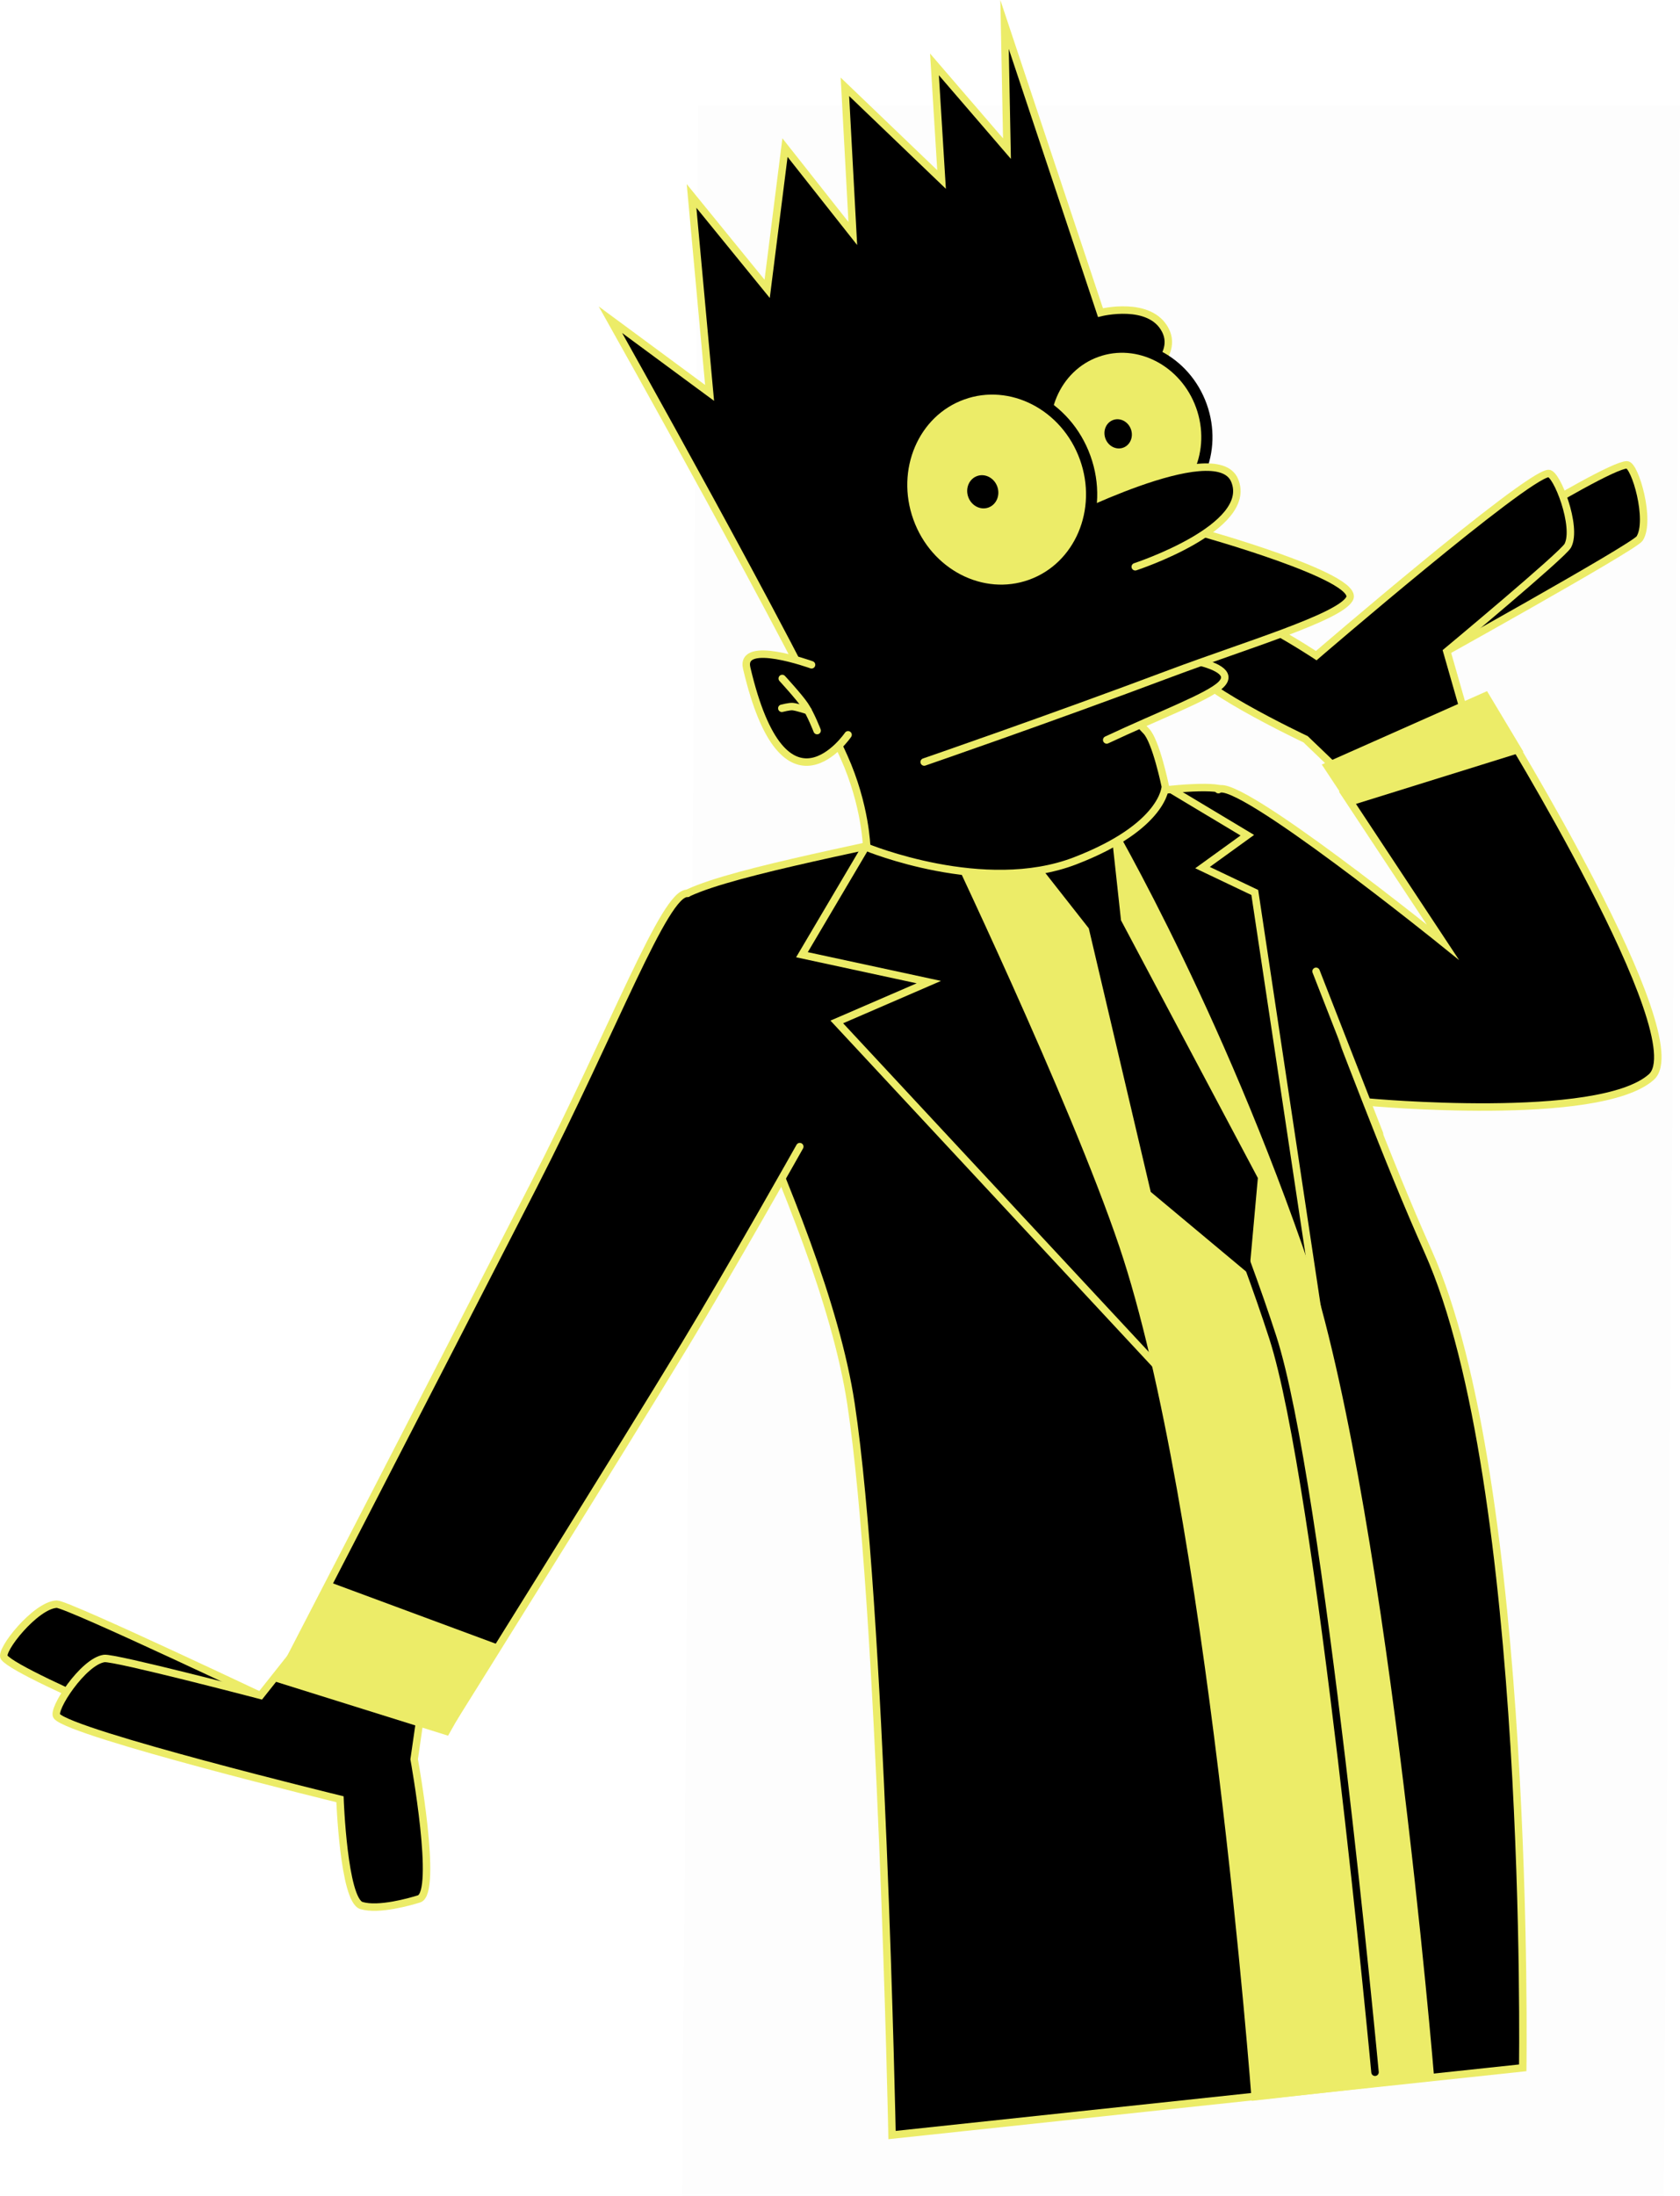 <svg version="1.1" xmlns="http://www.w3.org/2000/svg" xmlns:xlink="http://www.w3.org/1999/xlink" width="225.082" height="294.025" viewBox="0,0,225.082,294.025"><g transform="translate(-160.68,-37.79)"><g stroke-miterlimit="10"><path d="M252.074,331.814l2.164,-279.828h131.525l-2.164,279.828z" fill-opacity="0.01" fill="#000000" stroke="none" stroke-width="2" stroke-linecap="butt"/><g fill="#000000" stroke="#ecec68" stroke-width="1" stroke-linecap="butt"><path d="M347.738,117.763c0,0 27.714,-17.645 30.902,-17.73c1.102,-0.029 3.26,7.475 1.712,9.868c-0.75,1.16 -28.903,16.777 -28.903,16.777z"/><path d="M341.412,142.349l-5.812,-5.571c0,0 -16.434,-7.751 -15.587,-10.346c0.373,-1.142 1.857,-5.323 3.759,-6.788c1.978,-1.524 13.253,5.937 13.253,5.937c0,0 27.927,-24.032 31.1,-24.391c1.096,-0.124 3.933,7.152 2.606,9.665c-0.643,1.217 -16.203,14.165 -16.203,14.165l3.977,13.875z"/></g><g fill="#000000" stroke="#ecec68" stroke-width="1" stroke-linecap="butt"><path d="M193.64,274.545c0,0 -30.474,-12.279 -32.397,-14.822c-0.665,-0.879 4.183,-7 7.031,-7.133c1.38,-0.064 30.459,13.751 30.459,13.751z"/><path d="M217.318,265.39l-1.151,7.969c0,0 3.255,17.877 0.651,18.696c-1.146,0.361 -5.41,1.586 -7.708,0.89c-2.39,-0.723 -2.88,-14.233 -2.88,-14.233c0,0 -35.793,-8.737 -37.93,-11.109c-0.739,-0.82 3.53,-7.36 6.346,-7.742c1.364,-0.185 20.947,4.94 20.947,4.94l8.973,-11.306z"/></g><path d="M280.193,323.675c0,0 -1.426,-70.95 -5.493,-97.868c-4.067,-26.918 -27.449,-65.033 -22.783,-67.936c4.645,-2.891 23.432,-6.327 36.104,-9.285c11.6,-2.708 32.312,-6.275 36.329,-5.115c5.601,1.618 16.659,37.329 27.645,61.841c13.868,30.943 12.698,109.363 12.698,109.363z" fill="#000000" stroke="#ecec68" stroke-width="1" stroke-linecap="round"/><path d="M323.92,143.526c2.367,-1.91 30.063,20.419 30.063,20.419l-13.18,-19.942l20.815,-9.715c0,0 26.237,42.465 20.296,47.726c-7.024,6.219 -37.948,3.347 -37.948,3.347" fill="#000000" stroke="#ecec68" stroke-width="1" stroke-linecap="round"/><path d="M328.381,319.098c0,0 -5.991,-79.603 -17.735,-114.38c-6.686,-19.8 -23.807,-55.494 -23.807,-55.494c0,0 7.405,-1.804 11.192,-2.467c3.304,-0.578 10.281,-1.291 10.281,-1.291c0,0 14.654,24.287 26.893,59.225c11.08,31.63 17.65,111.65 17.65,111.65z" fill="#ecec68" stroke="none" stroke-width="0" stroke-linecap="butt"/><path d="M329.204,195.528l-1.162,12.869l-13.189,-11.01l-8.3,-35.294l-6.361,-8.095l9.419,-4.508l1.258,11.53z" fill="#000000" stroke="none" stroke-width="0" stroke-linecap="butt"/><g><path d="M304.339,123.25l-3.398,-9.447l17.528,-6.304l3.398,9.447z" fill="#000000" stroke="none" stroke-width="0" stroke-linecap="butt"/><path d="M312.544,133.324c0,0 0.504,1.169 1.686,2.341c1.32,1.309 2.579,7.434 2.579,7.434c0,0 -0.089,5.327 -12.075,9.953c-12.185,4.703 -27.937,-1.804 -27.937,-1.804c0,0 -0.119,-5.611 -3.063,-12.146c-6.52,-14.471 -31.265,-58.498 -31.265,-58.498l13.28,9.798l-2.417,-26.375l10.13,12.44l2.388,-18.912l9.086,11.503l-1.056,-19.643l12.948,12.412l-0.949,-15.414l9.712,11.278l-0.323,-16.624l12.85,38.583c0,0 6.662,-1.674 8.709,2.379c1.954,3.867 -4.185,7.344 -4.185,7.344" fill="#000000" stroke="#ecec68" stroke-width="1" stroke-linecap="round"/><path d="M314.285,125.338c0,0 13.239,0.944 9.969,4.128c-1.692,1.648 -8.203,4.067 -15.301,7.403" fill="#000000" stroke="#ecec68" stroke-width="1" stroke-linecap="round"/><path d="M321.319,109.022c0,0 21.782,6.039 20.166,8.948c-1.395,2.511 -14.102,6.28 -23.972,9.983c-16.388,6.15 -33.012,11.872 -33.012,11.872" fill="#000000" stroke="#ecec68" stroke-width="1" stroke-linecap="round"/><path d="M301.38,99.425c-2.167,-6.026 0.611,-12.542 6.206,-14.554c5.595,-2.012 11.887,1.242 14.054,7.267c2.167,6.026 -0.611,12.542 -6.205,14.554c-5.595,2.012 -11.887,-1.242 -14.054,-7.267z" fill="#ecec68" stroke="#000000" stroke-width="1.5" stroke-linecap="butt"/><path d="M311.155,97.738c-0.945,0.34 -2.01,-0.215 -2.379,-1.24c-0.369,-1.025 0.099,-2.131 1.044,-2.471c0.945,-0.34 2.01,0.215 2.379,1.24c0.369,1.025 -0.099,2.131 -1.044,2.471z" fill="#000000" stroke="none" stroke-width="0.5" stroke-linecap="butt"/><path d="M302.131,107.171c0,0 21.439,-11.018 23.957,-5.07c2.682,6.334 -13.309,11.58 -13.309,11.58" fill="#000000" stroke="#ecec68" stroke-width="1" stroke-linecap="round"/><g stroke-linecap="butt"><path d="M282.347,107.616c-2.538,-7.056 0.715,-14.687 7.267,-17.043c6.551,-2.356 13.92,1.454 16.457,8.51c2.538,7.056 -0.715,14.687 -7.267,17.043c-6.551,2.356 -13.919,-1.454 -16.457,-8.51z" fill="#ecec68" stroke="#000000" stroke-width="1.5"/><path d="M294.293,102.942c0.419,1.164 -0.112,2.421 -1.186,2.808c-1.074,0.386 -2.284,-0.245 -2.703,-1.409c-0.419,-1.164 0.112,-2.421 1.186,-2.808c1.074,-0.386 2.284,0.245 2.703,1.409z" fill="#000000" stroke="none" stroke-width="0.5"/></g><g stroke="#ecec68" stroke-width="1" stroke-linecap="round"><path d="M274.301,136.181c0,0 -8.542,12.575 -13.579,-8.93c-0.92,-3.928 8.686,-0.443 8.686,-0.443" fill="#000000"/><path d="M265.482,128.641c0,0 2.277,2.475 3.029,3.597c0.803,1.198 1.645,3.378 1.645,3.378" fill="none"/><path d="M265.427,132.631c0,0 1.04,-0.265 1.447,-0.228c0.579,0.053 2.064,0.539 2.064,0.539" fill="none"/></g></g><path d="M305.792,155.296c0,0 17.114,35.955 25.41,61.56c6.324,19.519 13.699,98.41 13.699,98.41" fill="none" stroke="#000000" stroke-width="1" stroke-linecap="round"/><path d="M317.458,222.629l-44.667,-48l12.333,-5.333l-17,-3.667l8.667,-14.667" fill="none" stroke="#ecec68" stroke-width="1" stroke-linecap="round"/><path d="M317.792,143.629l10,6l-6,4.333l7,3.333l9.333,62" fill="none" stroke="#ecec68" stroke-width="1" stroke-linecap="round"/><path d="M267.833,191.324c0,0 -9.114,16.194 -15.393,26.558c-8.48,13.997 -30.898,49.851 -30.898,49.851l-22.632,-6.65c0,0 18.127,-35.006 33.279,-64.586c10.806,-21.095 17.566,-39.329 20.597,-39.079" fill="#000000" stroke="#ecec68" stroke-width="1" stroke-linecap="round"/><path d="M197.427,262.916l7,-13.429l23.143,8.571l-6.857,12.143z" fill="#ecec68" stroke="none" stroke-width="0" stroke-linecap="butt"/><path d="M345.502,189.601l-8.5,-21.75" fill="none" stroke="#ecec68" stroke-width="1" stroke-linecap="round"/><path d="M341.443,145.716l-3.675,-5.554l22.143,-9.829l4.868,8.118z" fill="#ecec68" stroke="none" stroke-width="0" stroke-linecap="butt"/></g></g></svg>